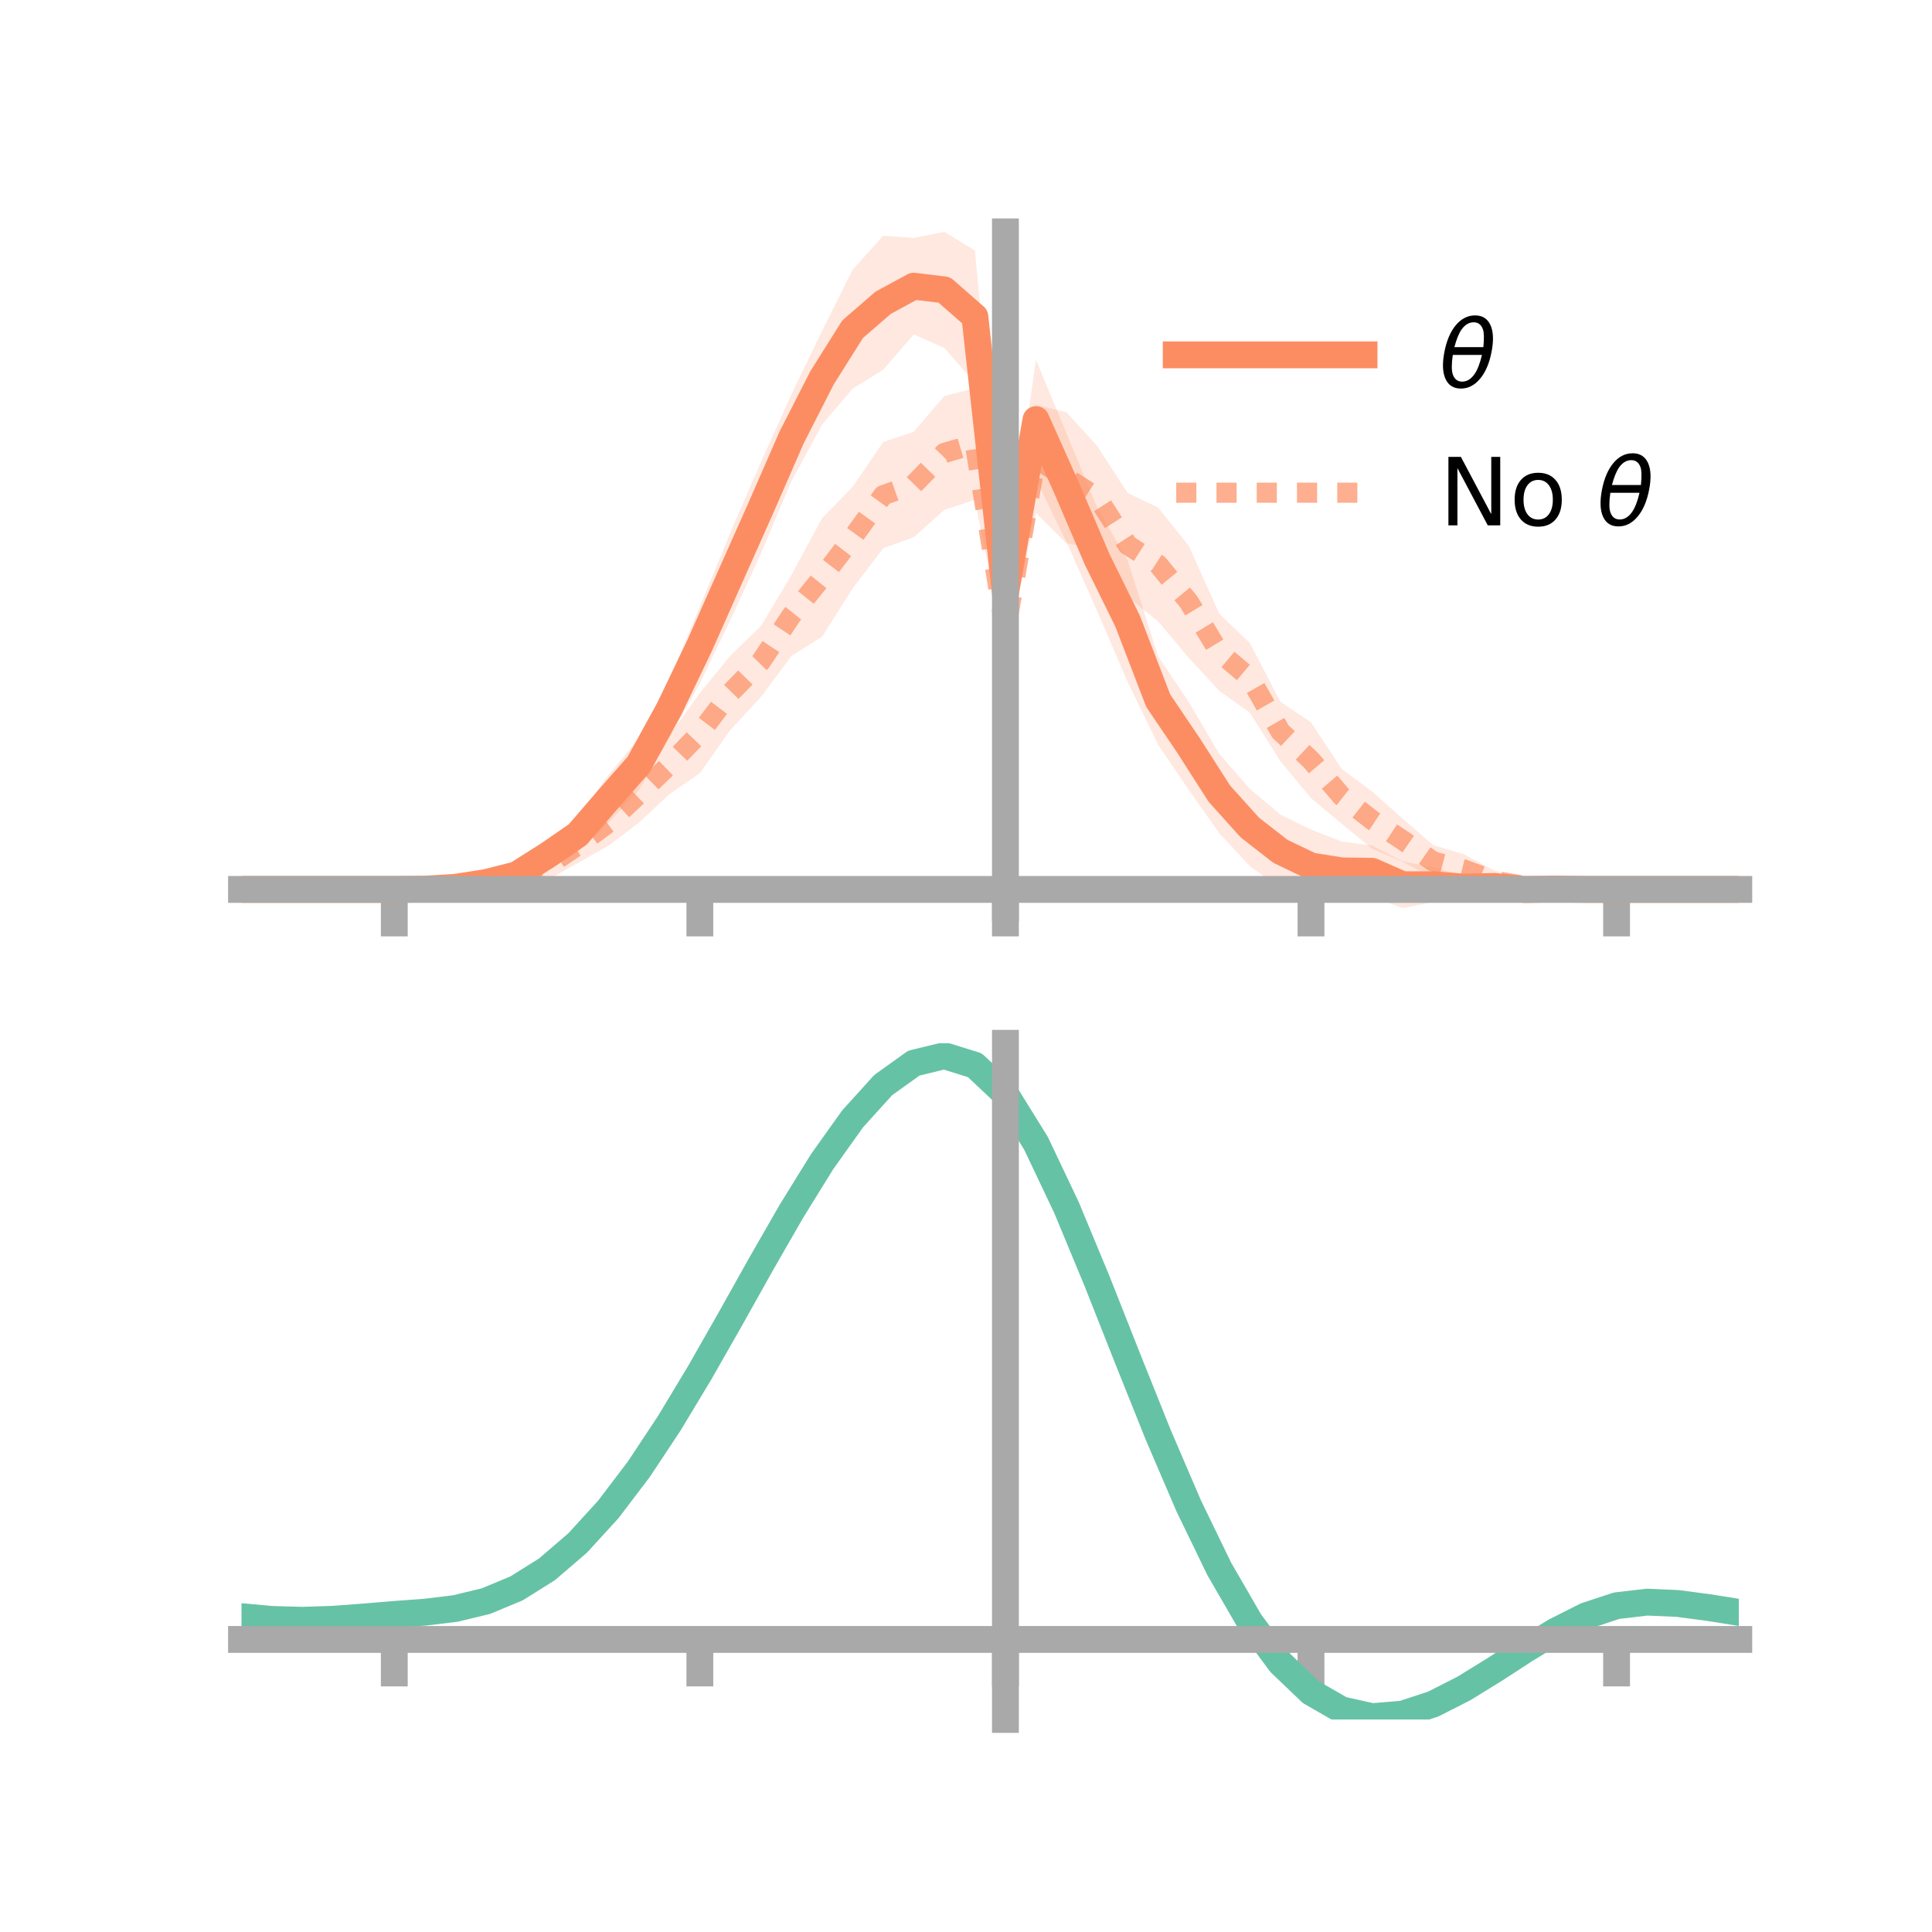 <?xml version="1.0" encoding="utf-8" standalone="no"?>
<!DOCTYPE svg PUBLIC "-//W3C//DTD SVG 1.1//EN"
  "http://www.w3.org/Graphics/SVG/1.1/DTD/svg11.dtd">
<!-- Created with matplotlib (https://matplotlib.org/) -->
<svg height="144pt" version="1.1" viewBox="0 0 144 144" width="144pt" xmlns="http://www.w3.org/2000/svg" xmlns:xlink="http://www.w3.org/1999/xlink">
 <defs>
  <style type="text/css">*{stroke-linecap:butt;stroke-linejoin:round;}</style>
 </defs>
 <g id="figure_1">
  <g id="patch_1">
   <path d="M 0 144 
L 144 144 
L 144 0 
L 0 0 
z
" style="fill:none;"/>
  </g>
  <g id="axes_1">
   <g id="patch_2">
    <path d="M 18 67.68 
L 129.6 67.68 
L 129.6 17.28 
L 18 17.28 
z
" style="fill:none;"/>
   </g>
   <g id="PolyCollection_1">
    <path clip-path="url(#p3b649025dd)" d="M 18 66.293 
L 18 66.293 
L 20.278 66.293 
L 22.555 66.293 
L 24.833 66.293 
L 27.11 66.293 
L 29.388 66.293 
L 31.665 66.183 
L 33.943 65.86 
L 36.22 65.344 
L 38.498 64.473 
L 40.776 62.657 
L 43.053 60.897 
L 45.331 57.798 
L 47.608 55.028 
L 49.886 50.653 
L 52.163 45.223 
L 54.441 39.681 
L 56.718 34.432 
L 58.996 29.385 
L 61.273 24.665 
L 63.551 20.105 
L 65.829 17.572 
L 68.106 17.733 
L 70.384 17.28 
L 72.661 18.674 
L 74.939 42.639 
L 77.216 26.829 
L 79.494 32.308 
L 81.771 37.826 
L 84.049 41.783 
L 86.327 48.931 
L 88.604 52.321 
L 90.882 56.197 
L 93.159 58.801 
L 95.437 60.719 
L 97.714 61.838 
L 99.992 62.717 
L 102.269 63.026 
L 104.547 64.209 
L 106.824 64.644 
L 109.102 65.259 
L 111.38 65.316 
L 113.657 65.908 
L 115.935 65.979 
L 118.212 66.186 
L 120.49 66.293 
L 122.767 66.293 
L 125.045 66.293 
L 127.322 66.293 
L 129.6 66.293 
L 129.6 66.293 
L 129.6 66.293 
L 127.322 66.293 
L 125.045 66.293 
L 122.767 66.293 
L 120.49 66.293 
L 118.212 66.399 
L 115.935 66.544 
L 113.657 66.691 
L 111.38 66.818 
L 109.102 66.984 
L 106.824 67.237 
L 104.547 67.68 
L 102.269 66.856 
L 99.992 67.102 
L 97.714 67.251 
L 95.437 66.192 
L 93.159 64.563 
L 90.882 62.107 
L 88.604 58.866 
L 86.327 55.518 
L 84.049 50.827 
L 81.771 45.531 
L 79.494 40.412 
L 77.216 35.724 
L 74.939 45.846 
L 72.661 28.526 
L 70.384 25.932 
L 68.106 24.925 
L 65.829 27.556 
L 63.551 28.966 
L 61.273 31.647 
L 58.996 35.853 
L 56.718 41.249 
L 54.441 46.215 
L 52.163 50.934 
L 49.886 55 
L 47.608 58.919 
L 45.331 61.33 
L 43.053 63.511 
L 40.776 64.876 
L 38.498 65.934 
L 36.22 66.221 
L 33.943 66.415 
L 31.665 66.36 
L 29.388 66.293 
L 27.11 66.293 
L 24.833 66.293 
L 22.555 66.293 
L 20.278 66.293 
L 18 66.293 
z
" style="fill:#fc8d62;fill-opacity:0.2;"/>
   </g>
   <g id="PolyCollection_2">
    <path clip-path="url(#p3b649025dd)" d="M 18 66.293 
L 18 66.293 
L 20.278 66.293 
L 22.555 66.293 
L 24.833 66.293 
L 27.11 66.293 
L 29.388 66.293 
L 31.665 66.204 
L 33.943 65.772 
L 36.22 65.412 
L 38.498 64.417 
L 40.776 63.509 
L 43.053 61.709 
L 45.331 59.661 
L 47.608 57.101 
L 49.886 54.822 
L 52.163 51.659 
L 54.441 48.86 
L 56.718 46.663 
L 58.996 42.848 
L 61.273 38.627 
L 63.551 36.285 
L 65.829 32.949 
L 68.106 32.179 
L 70.384 29.518 
L 72.661 28.936 
L 74.939 45.501 
L 77.216 30.178 
L 79.494 30.736 
L 81.771 33.234 
L 84.049 36.745 
L 86.327 37.837 
L 88.604 40.686 
L 90.882 45.745 
L 93.159 47.932 
L 95.437 52.313 
L 97.714 53.835 
L 99.992 57.3 
L 102.269 58.995 
L 104.547 61.015 
L 106.824 62.992 
L 109.102 63.667 
L 111.38 64.884 
L 113.657 65.575 
L 115.935 66.036 
L 118.212 66.222 
L 120.49 66.293 
L 122.767 66.293 
L 125.045 66.293 
L 127.322 66.293 
L 129.6 66.293 
L 129.6 66.293 
L 129.6 66.293 
L 127.322 66.293 
L 125.045 66.293 
L 122.767 66.293 
L 120.49 66.293 
L 118.212 66.369 
L 115.935 66.591 
L 113.657 66.496 
L 111.38 66.415 
L 109.102 65.94 
L 106.824 65.434 
L 104.547 64.234 
L 102.269 63.258 
L 99.992 61.386 
L 97.714 59.488 
L 95.437 56.734 
L 93.159 53.125 
L 90.882 51.49 
L 88.604 49.034 
L 86.327 46.32 
L 84.049 44.492 
L 81.771 40.884 
L 79.494 40.501 
L 77.216 38.238 
L 74.939 48.666 
L 72.661 37.248 
L 70.384 38.005 
L 68.106 40.037 
L 65.829 40.864 
L 63.551 43.856 
L 61.273 47.452 
L 58.996 48.889 
L 56.718 51.945 
L 54.441 54.41 
L 52.163 57.625 
L 49.886 59.198 
L 47.608 61.332 
L 45.331 63.045 
L 43.053 64.335 
L 40.776 65.605 
L 38.498 65.858 
L 36.22 66.369 
L 33.943 66.385 
L 31.665 66.339 
L 29.388 66.293 
L 27.11 66.293 
L 24.833 66.293 
L 22.555 66.293 
L 20.278 66.293 
L 18 66.293 
z
" style="fill:#fc8d62;fill-opacity:0.2;"/>
   </g>
   <g id="matplotlib.axis_1">
    <g id="xtick_1">
     <g id="line2d_1">
      <defs>
       <path d="M 0 0 
L 0 3.5 
" id="m95f1e5a91f" style="stroke:#a9a9a9;stroke-width:2;"/>
      </defs>
      <g>
       <use style="fill:#a9a9a9;stroke:#a9a9a9;stroke-width:2;" x="29.388" xlink:href="#m95f1e5a91f" y="66.293"/>
      </g>
     </g>
    </g>
    <g id="xtick_2">
     <g id="line2d_2">
      <g>
       <use style="fill:#a9a9a9;stroke:#a9a9a9;stroke-width:2;" x="52.163" xlink:href="#m95f1e5a91f" y="66.293"/>
      </g>
     </g>
    </g>
    <g id="xtick_3">
     <g id="line2d_3">
      <g>
       <use style="fill:#a9a9a9;stroke:#a9a9a9;stroke-width:2;" x="74.939" xlink:href="#m95f1e5a91f" y="66.293"/>
      </g>
     </g>
    </g>
    <g id="xtick_4">
     <g id="line2d_4">
      <g>
       <use style="fill:#a9a9a9;stroke:#a9a9a9;stroke-width:2;" x="97.714" xlink:href="#m95f1e5a91f" y="66.293"/>
      </g>
     </g>
    </g>
    <g id="xtick_5">
     <g id="line2d_5">
      <g>
       <use style="fill:#a9a9a9;stroke:#a9a9a9;stroke-width:2;" x="120.49" xlink:href="#m95f1e5a91f" y="66.293"/>
      </g>
     </g>
    </g>
   </g>
   <g id="matplotlib.axis_2"/>
   <g id="line2d_6">
    <path clip-path="url(#p3b649025dd)" d="M 18 66.293 
L 20.278 66.293 
L 22.555 66.293 
L 24.833 66.293 
L 27.11 66.293 
L 29.388 66.293 
L 31.665 66.271 
L 33.943 66.137 
L 36.22 65.782 
L 38.498 65.204 
L 40.776 63.766 
L 43.053 62.204 
L 45.331 59.564 
L 47.608 56.973 
L 49.886 52.826 
L 52.163 48.079 
L 54.441 42.948 
L 56.718 37.84 
L 58.996 32.619 
L 61.273 28.156 
L 63.551 24.535 
L 65.829 22.564 
L 68.106 21.329 
L 70.384 21.606 
L 72.661 23.6 
L 74.939 44.242 
L 77.216 31.276 
L 79.494 36.36 
L 81.771 41.678 
L 84.049 46.305 
L 86.327 52.224 
L 88.604 55.593 
L 90.882 59.152 
L 93.159 61.682 
L 95.437 63.456 
L 97.714 64.545 
L 99.992 64.91 
L 102.269 64.941 
L 104.547 65.944 
L 106.824 65.941 
L 109.102 66.122 
L 111.38 66.067 
L 113.657 66.3 
L 115.935 66.261 
L 118.212 66.292 
L 120.49 66.293 
L 122.767 66.293 
L 125.045 66.293 
L 127.322 66.293 
L 129.6 66.293 
" style="fill:none;stroke:#fc8d62;stroke-linecap:square;stroke-width:2;"/>
   </g>
   <g id="line2d_7">
    <path clip-path="url(#p3b649025dd)" d="M 18 66.293 
L 20.278 66.293 
L 22.555 66.293 
L 24.833 66.293 
L 27.11 66.293 
L 29.388 66.293 
L 31.665 66.271 
L 33.943 66.079 
L 36.22 65.891 
L 38.498 65.137 
L 40.776 64.557 
L 43.053 63.022 
L 45.331 61.353 
L 47.608 59.216 
L 49.886 57.01 
L 52.163 54.642 
L 54.441 51.635 
L 56.718 49.304 
L 58.996 45.868 
L 61.273 43.04 
L 63.551 40.07 
L 65.829 36.907 
L 68.106 36.108 
L 70.384 33.762 
L 72.661 33.092 
L 74.939 47.084 
L 77.216 34.208 
L 79.494 35.619 
L 81.771 37.059 
L 84.049 40.619 
L 86.327 42.079 
L 88.604 44.86 
L 90.882 48.618 
L 93.159 50.528 
L 95.437 54.524 
L 97.714 56.661 
L 99.992 59.343 
L 102.269 61.127 
L 104.547 62.624 
L 106.824 64.213 
L 109.102 64.803 
L 111.38 65.65 
L 113.657 66.035 
L 115.935 66.313 
L 118.212 66.296 
L 120.49 66.293 
L 122.767 66.293 
L 125.045 66.293 
L 127.322 66.293 
L 129.6 66.293 
" style="fill:none;stroke:#fc8d62;stroke-dasharray:1.5,1.5;stroke-dashoffset:0;stroke-opacity:0.7;stroke-width:1.5;"/>
   </g>
   <g id="patch_3">
    <path d="M 74.939 67.68 
L 74.939 17.28 
" style="fill:none;stroke:#a9a9a9;stroke-linecap:square;stroke-linejoin:miter;stroke-width:2;"/>
   </g>
   <g id="patch_4">
    <path d="M 129.6 67.68 
L 129.6 17.28 
" style="fill:none;"/>
   </g>
   <g id="patch_5">
    <path d="M 18 66.293 
L 129.6 66.293 
" style="fill:none;stroke:#a9a9a9;stroke-linecap:square;stroke-linejoin:miter;stroke-width:2;"/>
   </g>
   <g id="patch_6">
    <path d="M 18 17.28 
L 129.6 17.28 
" style="fill:none;"/>
   </g>
   <g id="legend_1">
    <g id="line2d_8">
     <path d="M 87.67 26.449 
L 101.67 26.449 
" style="fill:none;stroke:#fc8d62;stroke-linecap:square;stroke-width:2;"/>
    </g>
    <g id="line2d_9"/>
    <g id="text_1">
     <!-- $\theta$ -->
     <g transform="translate(107.27 28.899)scale(0.07 -0.07)">
      <defs>
       <path d="M 45.516 34.672 
L 14.453 34.672 
Q 12.359 20.062 14.5 13.875 
Q 17.188 6.25 24.469 6.25 
Q 31.781 6.25 37.359 13.922 
Q 42.234 20.656 45.516 34.672 
z
M 47.016 42.969 
Q 48.344 56.844 46.625 61.719 
Q 43.953 69.438 36.766 69.438 
Q 29.297 69.438 23.828 61.812 
Q 19.531 55.672 16.156 42.969 
z
M 38.188 76.766 
Q 49.906 76.766 54.594 66.406 
Q 59.281 56.109 55.719 37.844 
Q 52.203 19.625 43.453 9.281 
Q 34.766 -1.125 23.047 -1.125 
Q 11.281 -1.125 6.641 9.281 
Q 2 19.625 5.516 37.844 
Q 9.078 56.109 17.719 66.406 
Q 26.422 76.766 38.188 76.766 
z
" id="DejaVuSans-Oblique-952"/>
      </defs>
      <use transform="translate(0 0.234)" xlink:href="#DejaVuSans-Oblique-952"/>
     </g>
    </g>
    <g id="line2d_10">
     <path d="M 87.67 36.724 
L 101.67 36.724 
" style="fill:none;stroke:#fc8d62;stroke-dasharray:1.5,1.5;stroke-dashoffset:0;stroke-opacity:0.7;stroke-width:1.5;"/>
    </g>
    <g id="line2d_11"/>
    <g id="text_2">
     <!-- No $\theta$ -->
     <g transform="translate(107.27 39.174)scale(0.07 -0.07)">
      <defs>
       <path d="M 9.812 72.906 
L 23.094 72.906 
L 55.422 11.922 
L 55.422 72.906 
L 64.984 72.906 
L 64.984 0 
L 51.703 0 
L 19.391 60.984 
L 19.391 0 
L 9.812 0 
z
" id="DejaVuSans-78"/>
       <path d="M 30.609 48.391 
Q 23.391 48.391 19.188 42.75 
Q 14.984 37.109 14.984 27.297 
Q 14.984 17.484 19.156 11.844 
Q 23.344 6.203 30.609 6.203 
Q 37.797 6.203 41.984 11.859 
Q 46.188 17.531 46.188 27.297 
Q 46.188 37.016 41.984 42.703 
Q 37.797 48.391 30.609 48.391 
z
M 30.609 56 
Q 42.328 56 49.016 48.375 
Q 55.719 40.766 55.719 27.297 
Q 55.719 13.875 49.016 6.219 
Q 42.328 -1.422 30.609 -1.422 
Q 18.844 -1.422 12.172 6.219 
Q 5.516 13.875 5.516 27.297 
Q 5.516 40.766 12.172 48.375 
Q 18.844 56 30.609 56 
z
" id="DejaVuSans-111"/>
       <path id="DejaVuSans-32"/>
      </defs>
      <use transform="translate(0 0.234)" xlink:href="#DejaVuSans-78"/>
      <use transform="translate(74.805 0.234)" xlink:href="#DejaVuSans-111"/>
      <use transform="translate(135.986 0.234)" xlink:href="#DejaVuSans-32"/>
      <use transform="translate(167.773 0.234)" xlink:href="#DejaVuSans-Oblique-952"/>
     </g>
    </g>
   </g>
  </g>
  <g id="axes_2">
   <g id="patch_7">
    <path d="M 18 128.16 
L 129.6 128.16 
L 129.6 77.76 
L 18 77.76 
z
" style="fill:none;"/>
   </g>
   <g id="PolyCollection_3">
    <path clip-path="url(#pdc2c038a08)" d="M 18 120.536 
L 18 120.457 
L 20.278 120.673 
L 22.555 120.737 
L 24.833 120.655 
L 27.11 120.475 
L 29.388 120.276 
L 31.665 120.106 
L 33.943 119.824 
L 36.22 119.268 
L 38.498 118.311 
L 40.776 116.862 
L 43.053 114.87 
L 45.331 112.324 
L 47.608 109.259 
L 49.886 105.74 
L 52.163 101.87 
L 54.441 97.778 
L 56.718 93.618 
L 58.996 89.566 
L 61.273 85.81 
L 63.551 82.549 
L 65.829 79.987 
L 68.106 78.324 
L 70.384 77.76 
L 72.661 78.482 
L 74.939 80.659 
L 77.216 84.381 
L 79.494 89.248 
L 81.771 94.815 
L 84.049 100.665 
L 86.327 106.435 
L 88.604 111.824 
L 90.882 116.598 
L 93.159 120.591 
L 95.437 123.706 
L 97.714 125.908 
L 99.992 127.226 
L 102.269 127.738 
L 104.547 127.555 
L 106.824 126.817 
L 109.102 125.678 
L 111.38 124.3 
L 113.657 122.846 
L 115.935 121.476 
L 118.212 120.342 
L 120.49 119.595 
L 122.767 119.333 
L 125.045 119.438 
L 127.322 119.748 
L 129.6 120.124 
L 129.6 120.229 
L 129.6 120.229 
L 127.322 119.879 
L 125.045 119.589 
L 122.767 119.497 
L 120.49 119.765 
L 118.212 120.521 
L 115.935 121.682 
L 113.657 123.097 
L 111.38 124.602 
L 109.102 126.027 
L 106.824 127.204 
L 104.547 127.966 
L 102.269 128.16 
L 99.992 127.657 
L 97.714 126.357 
L 95.437 124.2 
L 93.159 121.169 
L 90.882 117.298 
L 88.604 112.674 
L 86.327 107.454 
L 84.049 101.859 
L 81.771 96.18 
L 79.494 90.771 
L 77.216 86.04 
L 74.939 82.422 
L 72.661 80.311 
L 70.384 79.614 
L 68.106 80.161 
L 65.829 81.765 
L 63.551 84.232 
L 61.273 87.364 
L 58.996 90.966 
L 56.718 94.845 
L 54.441 98.82 
L 52.163 102.726 
L 49.886 106.419 
L 47.608 109.775 
L 45.331 112.704 
L 43.053 115.142 
L 40.776 117.063 
L 38.498 118.471 
L 36.22 119.408 
L 33.943 119.952 
L 31.665 120.225 
L 29.388 120.384 
L 27.11 120.568 
L 24.833 120.728 
L 22.555 120.795 
L 20.278 120.733 
L 18 120.536 
z
" style="fill:#66c2a5;fill-opacity:0.2;"/>
   </g>
   <g id="matplotlib.axis_3">
    <g id="xtick_6">
     <g id="line2d_12">
      <g>
       <use style="fill:#a9a9a9;stroke:#a9a9a9;stroke-width:2;" x="29.388" xlink:href="#m95f1e5a91f" y="122.194"/>
      </g>
     </g>
    </g>
    <g id="xtick_7">
     <g id="line2d_13">
      <g>
       <use style="fill:#a9a9a9;stroke:#a9a9a9;stroke-width:2;" x="52.163" xlink:href="#m95f1e5a91f" y="122.194"/>
      </g>
     </g>
    </g>
    <g id="xtick_8">
     <g id="line2d_14">
      <g>
       <use style="fill:#a9a9a9;stroke:#a9a9a9;stroke-width:2;" x="74.939" xlink:href="#m95f1e5a91f" y="122.194"/>
      </g>
     </g>
    </g>
    <g id="xtick_9">
     <g id="line2d_15">
      <g>
       <use style="fill:#a9a9a9;stroke:#a9a9a9;stroke-width:2;" x="97.714" xlink:href="#m95f1e5a91f" y="122.194"/>
      </g>
     </g>
    </g>
    <g id="xtick_10">
     <g id="line2d_16">
      <g>
       <use style="fill:#a9a9a9;stroke:#a9a9a9;stroke-width:2;" x="120.49" xlink:href="#m95f1e5a91f" y="122.194"/>
      </g>
     </g>
    </g>
   </g>
   <g id="matplotlib.axis_4"/>
   <g id="line2d_17">
    <path clip-path="url(#pdc2c038a08)" d="M 18 120.496 
L 20.278 120.703 
L 22.555 120.766 
L 24.833 120.691 
L 27.11 120.521 
L 29.388 120.33 
L 31.665 120.165 
L 33.943 119.888 
L 36.22 119.338 
L 38.498 118.391 
L 40.776 116.963 
L 43.053 115.006 
L 45.331 112.514 
L 47.608 109.517 
L 49.886 106.079 
L 52.163 102.298 
L 54.441 98.299 
L 56.718 94.231 
L 58.996 90.266 
L 61.273 86.587 
L 63.551 83.39 
L 65.829 80.876 
L 68.106 79.243 
L 70.384 78.687 
L 72.661 79.397 
L 74.939 81.541 
L 77.216 85.21 
L 79.494 90.01 
L 81.771 95.498 
L 84.049 101.262 
L 86.327 106.945 
L 88.604 112.249 
L 90.882 116.948 
L 93.159 120.88 
L 95.437 123.953 
L 97.714 126.132 
L 99.992 127.442 
L 102.269 127.949 
L 104.547 127.76 
L 106.824 127.011 
L 109.102 125.853 
L 111.38 124.451 
L 113.657 122.971 
L 115.935 121.579 
L 118.212 120.432 
L 120.49 119.68 
L 122.767 119.415 
L 125.045 119.514 
L 127.322 119.814 
L 129.6 120.177 
" style="fill:none;stroke:#66c2a5;stroke-linecap:square;stroke-width:2;"/>
   </g>
   <g id="patch_8">
    <path d="M 74.939 128.16 
L 74.939 77.76 
" style="fill:none;stroke:#a9a9a9;stroke-linecap:square;stroke-linejoin:miter;stroke-width:2;"/>
   </g>
   <g id="patch_9">
    <path d="M 129.6 128.16 
L 129.6 77.76 
" style="fill:none;"/>
   </g>
   <g id="patch_10">
    <path d="M 18 122.194 
L 129.6 122.194 
" style="fill:none;stroke:#a9a9a9;stroke-linecap:square;stroke-linejoin:miter;stroke-width:2;"/>
   </g>
   <g id="patch_11">
    <path d="M 18 77.76 
L 129.6 77.76 
" style="fill:none;"/>
   </g>
  </g>
 </g>
 <defs>
  <clipPath id="p3b649025dd">
   <rect height="50.4" width="111.6" x="18" y="17.28"/>
  </clipPath>
  <clipPath id="pdc2c038a08">
   <rect height="50.4" width="111.6" x="18" y="77.76"/>
  </clipPath>
 </defs>
</svg>
